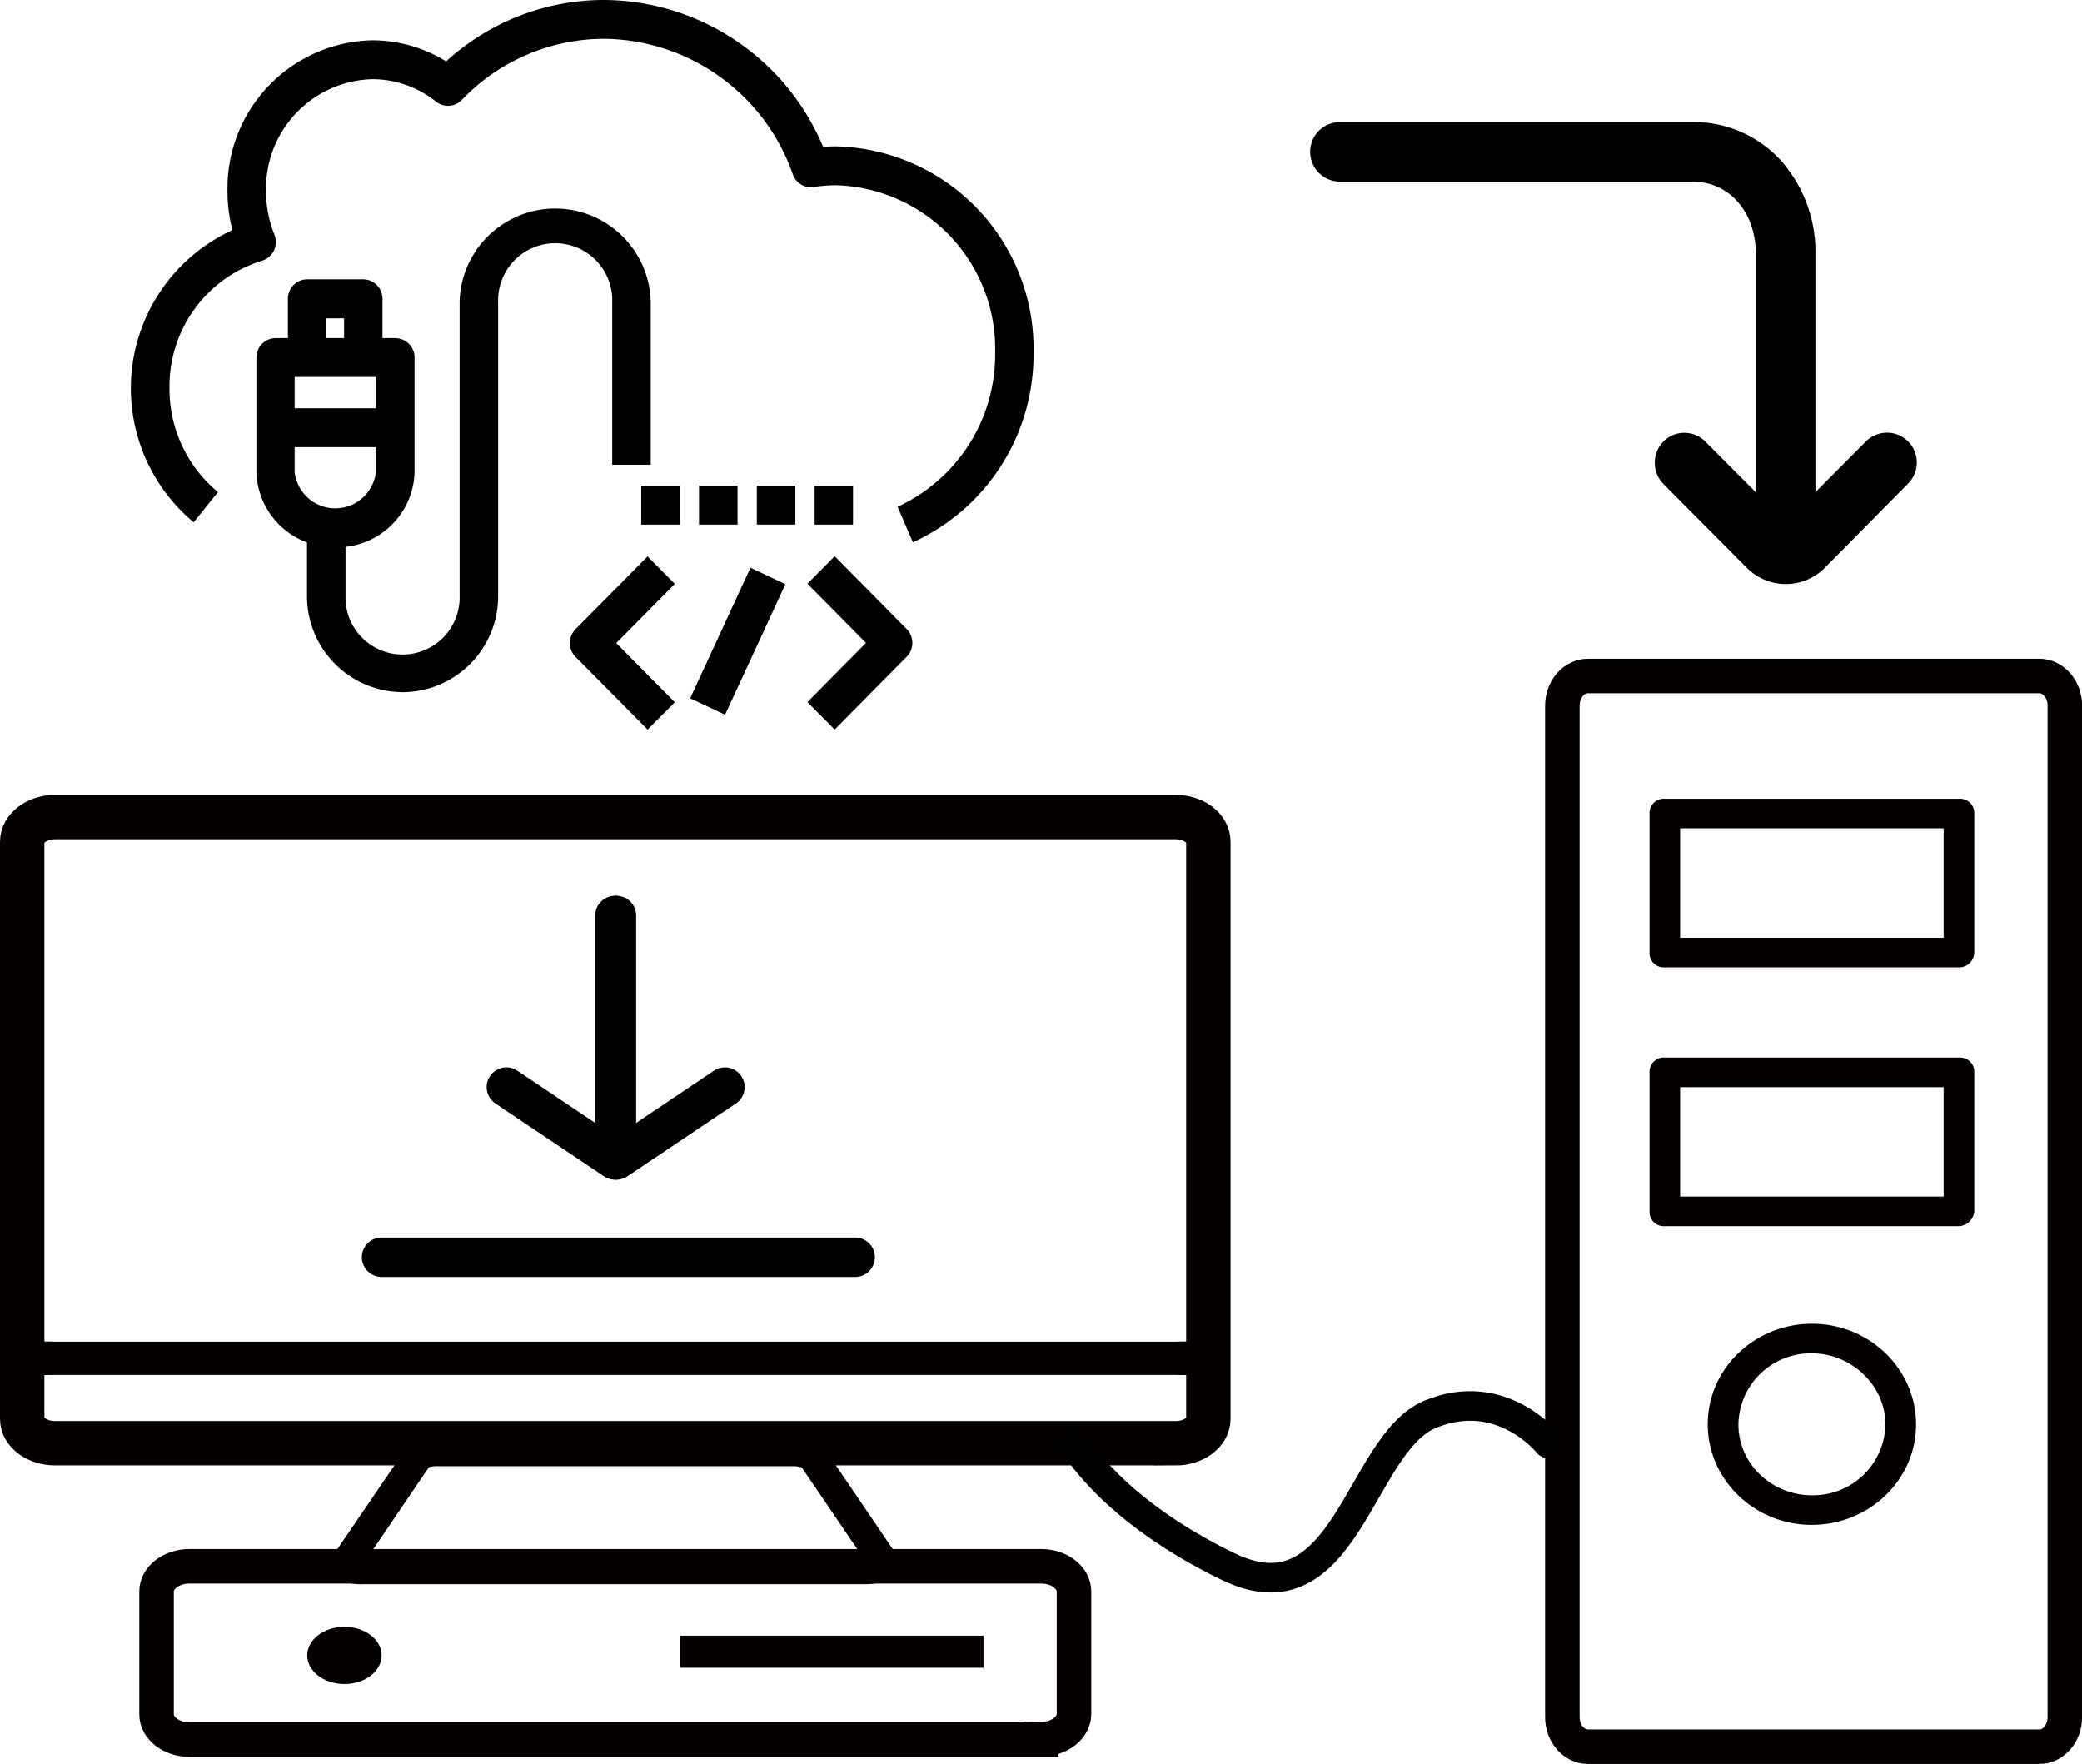 <svg id="图层_1" data-name="图层 1" xmlns="http://www.w3.org/2000/svg" viewBox="0 0 422.1 357.59"><defs><style>.cls-1,.cls-3,.cls-4,.cls-5,.cls-6{fill:none;}.cls-1,.cls-3,.cls-4{stroke:#040000;stroke-miterlimit:10;}.cls-1{stroke-width:7px;}.cls-2{fill:#040000;}.cls-3{stroke-width:9px;}.cls-4{stroke-width:4px;}.cls-5,.cls-6{stroke:#000;stroke-linecap:round;stroke-linejoin:round;}.cls-5{stroke-width:6px;}.cls-6{stroke-width:8px;}</style></defs><path d="M222.64,219.3l-3.11-7.21a33.94,33.94,0,0,0,19.78-31.27A33.18,33.18,0,0,0,207,146.91a30.39,30.39,0,0,0-4.47.36,3.88,3.88,0,0,1-4.22-2.52A40.94,40.94,0,0,0,160,117.24a39.89,39.89,0,0,0-28.84,12.41A3.9,3.9,0,0,1,126,130,20.66,20.66,0,0,0,113,125.42,22.15,22.15,0,0,0,91.5,148.08a23.5,23.5,0,0,0,1.7,8.85,4,4,0,0,1-.1,3.21,3.9,3.9,0,0,1-2.44,2.07A26.63,26.63,0,0,0,71.92,188a27.12,27.12,0,0,0,9.83,21.12l-4.93,6.11A35.3,35.3,0,0,1,84.68,156a31.61,31.61,0,0,1-1-7.92A30,30,0,0,1,113,117.54a28.2,28.2,0,0,1,15,4.28,47.46,47.46,0,0,1,32-12.46,48.51,48.51,0,0,1,44.44,29.77c.84-.06,1.69-.09,2.53-.1a41,41,0,0,1,40.12,41.79,41.79,41.79,0,0,1-24.46,38.48ZM119.18,249.68A19.48,19.48,0,0,1,99.8,230.13V215.48h7.81v14.66a11.57,11.57,0,1,0,23.13,0V170.57a19.38,19.38,0,0,1,38.75,0v33h-7.81v-33a11.57,11.57,0,1,0-23.13,0v59.57a19.46,19.46,0,0,1-19.37,19.55Zm-13.63-29.41a15.66,15.66,0,0,1-16-15.21V181.84a3.92,3.92,0,0,1,3.89-3.94h24.27a3.93,3.93,0,0,1,3.9,3.94v23.23a15.67,15.67,0,0,1-16,15.23ZM97.3,185.78v19.29a8.29,8.29,0,0,0,16.47,0V185.78ZM116.8,200H93.37v-7.88H116.8Zm-1.67-19h-7.81v-7.11h-3.58V181H95.93V169.92a3.93,3.93,0,0,1,3.9-3.94h11.38a3.92,3.92,0,0,1,3.89,3.94V181Zm91.65,76.26-5.52-5.57,11.87-12-11.87-12,5.52-5.58L221.4,236.9a4,4,0,0,1,0,5.57Zm-37.93,0-14.63-14.76a4,4,0,0,1,0-5.57l14.62-14.77,5.53,5.57-11.87,12,11.87,12Zm15.71-3-7.08-3.33,12.23-26.48,7.08,3.34Zm-9.19-38.55h-7.81v-7.88h7.81Zm11.71,0h-7.8v-7.88h7.81v7.87Zm11.72,0H191v-7.88h7.81v7.87Zm11.71,0h-7.8v-7.88h7.79v7.87Zm0,0" transform="translate(-37.56 -109.36)"/><path class="cls-1" d="M451,463.45H359.49c-2.85,0-5.18-2.69-5.18-6V252.4c0-3.3,2.33-6,5.18-6H451c2.85,0,5.18,2.69,5.18,6V457.46c0,3.3-2.33,6-5.18,6Zm-86.3-12" transform="translate(-37.56 -109.36)"/><path class="cls-2" d="M434.72,305.47H375.09a2.89,2.89,0,0,1-3.11-3V274.29a2.89,2.89,0,0,1,3.11-3h59.63a2.88,2.88,0,0,1,3.1,3v28.18a3.07,3.07,0,0,1-3.1,3Zm-56.53-6h53.42V277.28H378.19Zm56.53,58.46H375.09a2.89,2.89,0,0,1-3.11-3V326.75a2.89,2.89,0,0,1,3.11-3h59.63a2.88,2.88,0,0,1,3.1,3v28.18a3.28,3.28,0,0,1-3.1,3Zm-56.53-6h53.42V329.75H378.19Zm26.71,66.56c-11.8,0-21.12-9.3-21.12-20.39,0-11.39,9.63-20.39,21.12-20.39,11.8,0,21.12,9.3,21.12,20.39,0,11.39-9.63,20.39-21.12,20.39Zm0-34.78A14.66,14.66,0,0,0,390,398.1c0,8.09,6.83,14.39,14.9,14.39a14.66,14.66,0,0,0,14.91-14.39c0-7.79-6.83-14.39-14.91-14.39Z" transform="translate(-37.56 -109.36)"/><path class="cls-3" d="M275.89,401.93H48.71c-3.66,0-6.65-2.23-6.65-4.95V280c0-2.72,3-5,6.65-5H275.89c3.66,0,6.65,2.23,6.65,5V397c0,2.72-3,4.95-6.65,4.95ZM55.35,392" transform="translate(-37.56 -109.36)"/><path class="cls-2" d="M275.89,388.09H48.71a43.43,43.43,0,0,1-6.65-.26v-6.22a43.43,43.43,0,0,1,6.65-.26H275.89a43.43,43.43,0,0,1,6.65.26v6.22a43.43,43.43,0,0,1-6.65.26Zm-220.54-.53" transform="translate(-37.56 -109.36)"/><rect class="cls-4" x="139.83" y="333.59" width="57.56" height="2.5"/><ellipse class="cls-2" cx="69.83" cy="335.59" rx="7.54" ry="5.8"/><path class="cls-5" d="M255.3,401.93s7.28,13.38,31.21,25,26.55-24.87,41-30.86,23.89,5.87,23.89,5.87" transform="translate(-37.56 -109.36)"/><path class="cls-1" d="M248.66,462H75.94c-3.65,0-6.64-2.31-6.64-5.12V432c0-2.81,3-5.11,6.64-5.11H248.66c3.65,0,6.64,2.3,6.64,5.11v24.81c0,2.81-3,5.12-6.64,5.12Z" transform="translate(-37.56 -109.36)"/><path class="cls-2" d="M198.51,406.6a4.71,4.71,0,0,1,1.61.27l12,17.65H112.5l12-17.71a5.07,5.07,0,0,1,1.57-.21h72.41m0-6H126.1c-3,0-5.32,1-6.31,2.51l-15,22a2.41,2.41,0,0,0,.66,3.67,8.54,8.54,0,0,0,5.65,1.74h102.3a11.57,11.57,0,0,0,5.65-1.74,2.71,2.71,0,0,0,.66-3.67l-14.94-22c-1-1.54-3.66-2.51-6.31-2.51Z" transform="translate(-37.56 -109.36)"/><polyline class="cls-6" points="124.67 185.6 124.67 235.14 102.66 220.38"/><polyline class="cls-6" points="124.97 185.6 124.97 235.14 146.97 220.38"/><line class="cls-6" x1="77.36" y1="254.87" x2="173.37" y2="254.87"/><path d="M303.18,140.18a6.06,6.06,0,0,0,6.06,6h71.49c7.42,0,12.8,6.17,12.8,14.65v48.33l-10.22-10.27a6,6,0,0,0-8.55,0,6.18,6.18,0,0,0,0,8.55l16.91,17a11.15,11.15,0,0,0,15.88,0l16.87-17.07a6,6,0,0,0-8.58-8.51l-10.22,10.27V161A28,28,0,0,0,399,142.34a23.9,23.9,0,0,0-18.23-8.24H309.24a6.09,6.09,0,0,0-4.3,1.78,6,6,0,0,0-1.76,4.3Z" transform="translate(-37.56 -109.36)"/></svg>